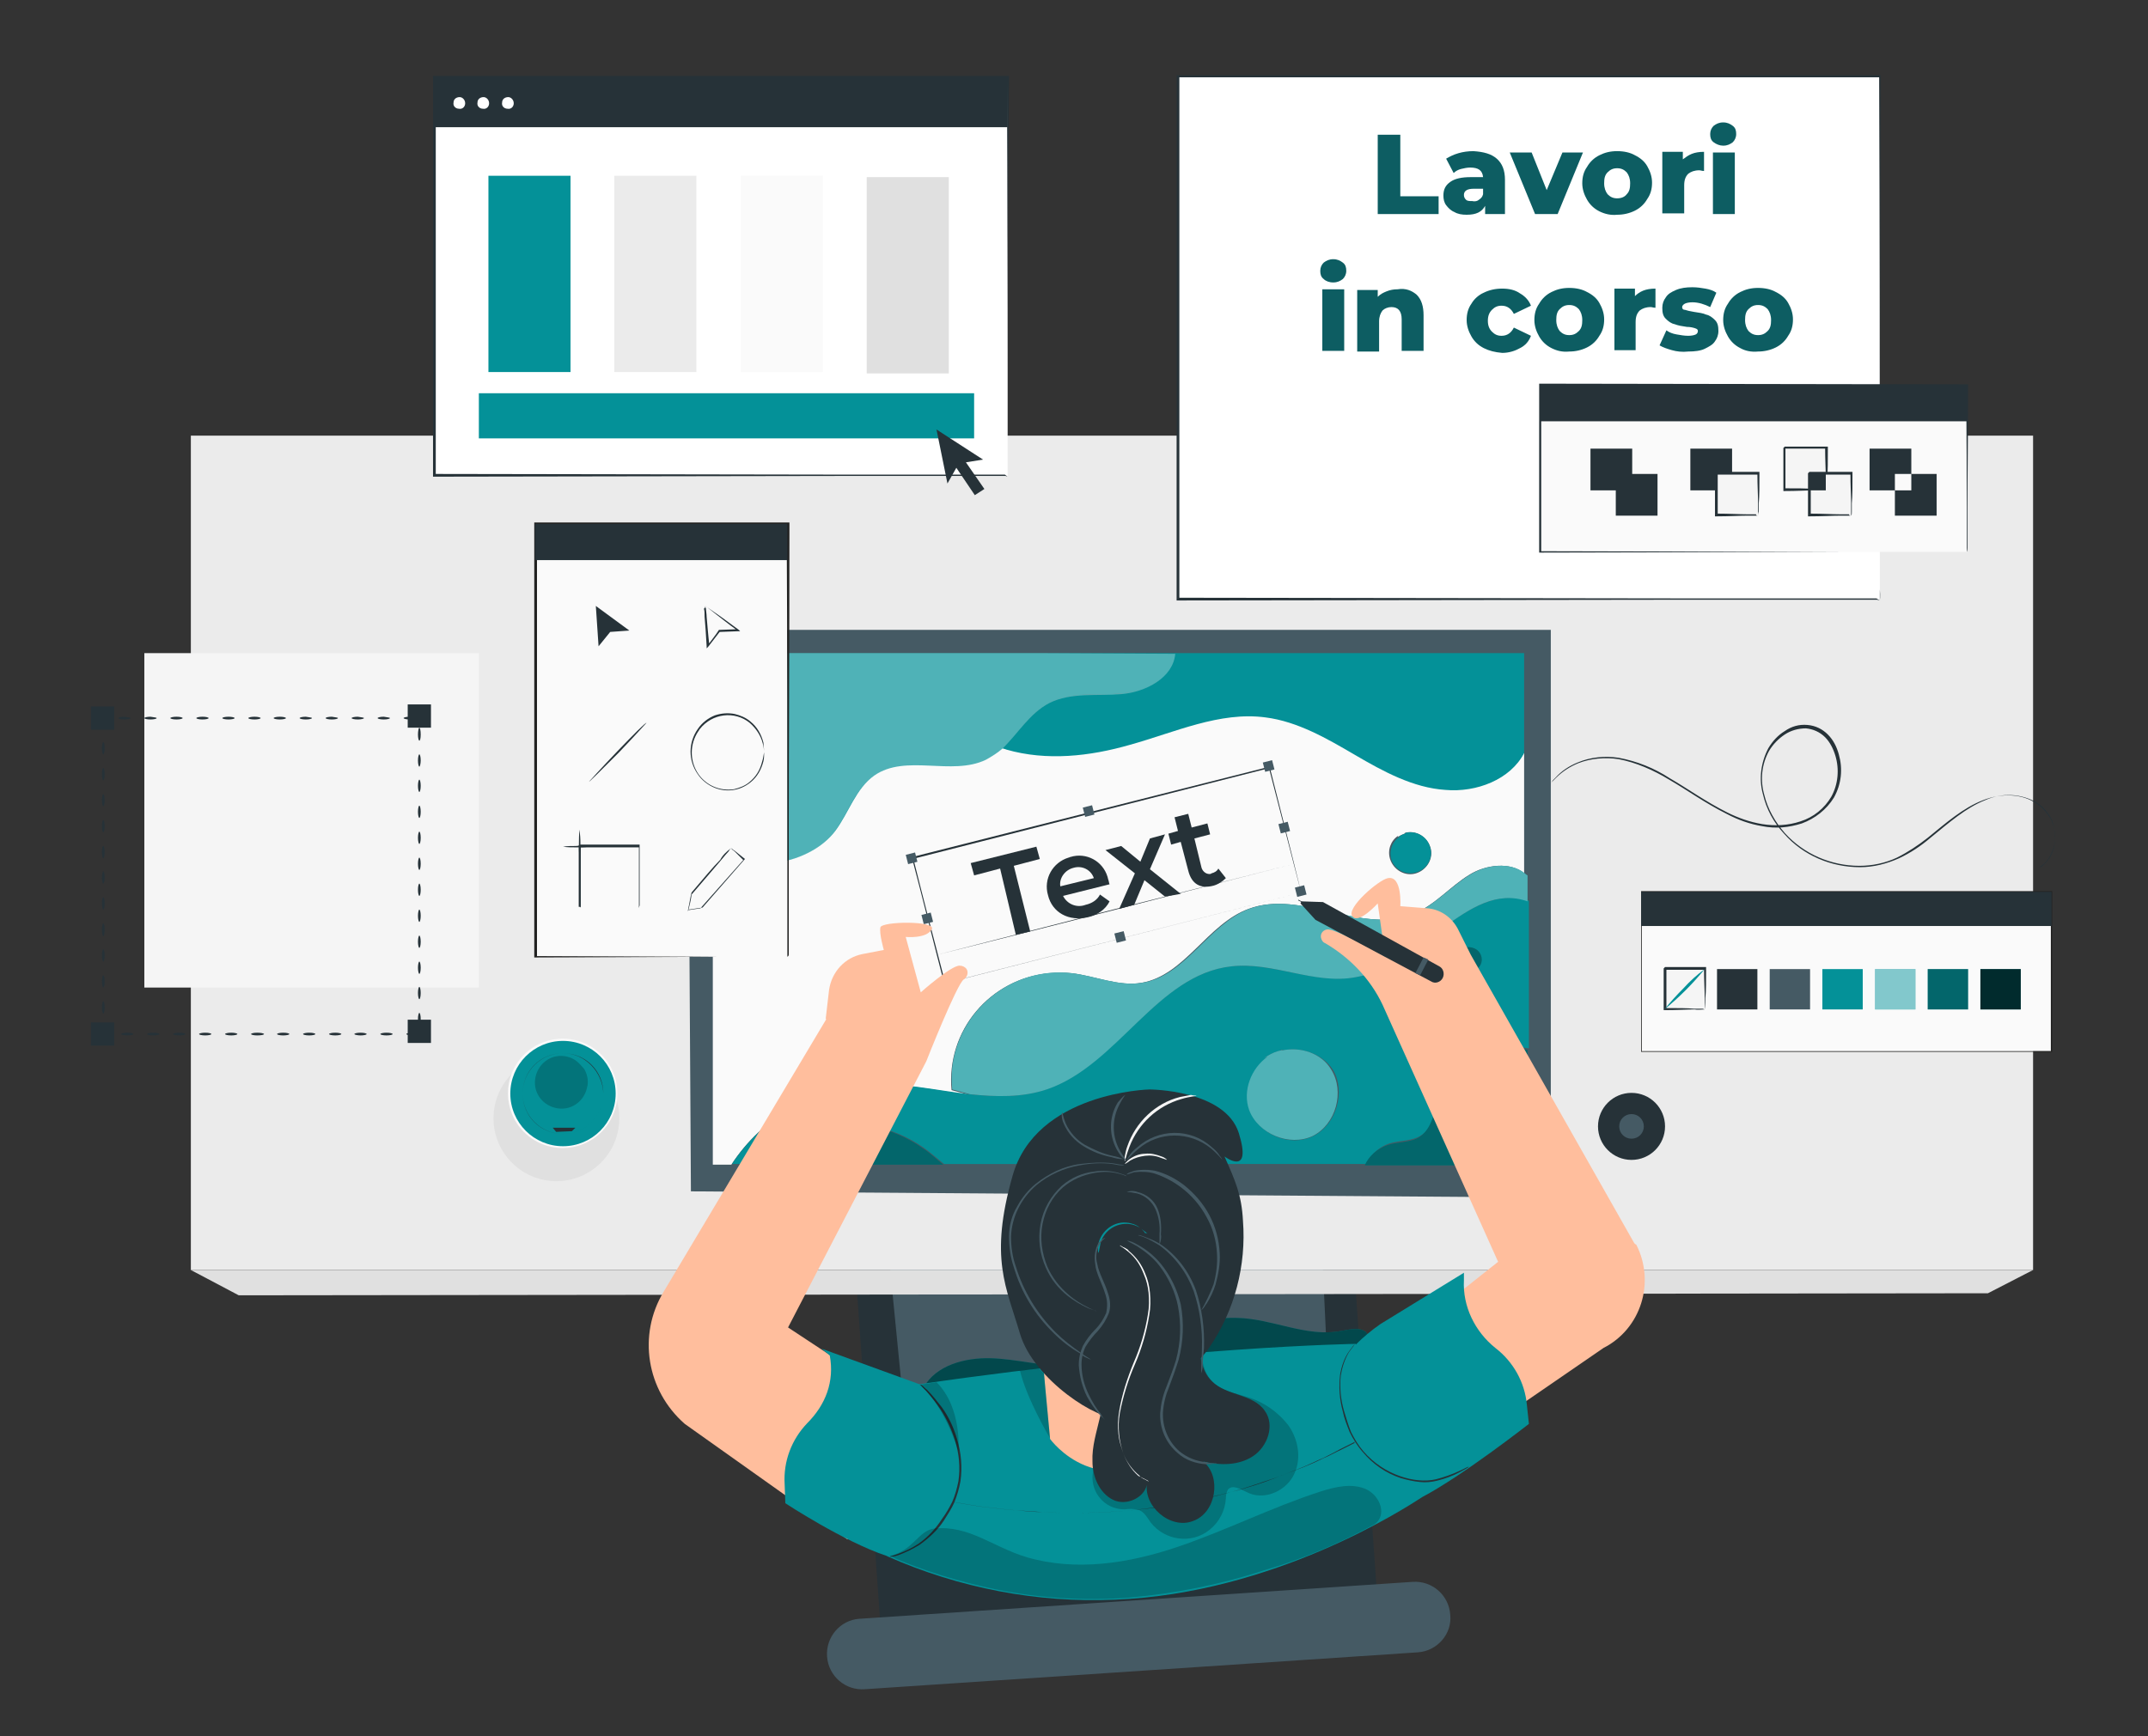 <?xml version="1.0" encoding="utf-8"?>
<!-- Generator: Adobe Illustrator 24.3.0, SVG Export Plug-In . SVG Version: 6.00 Build 0)  -->
<svg version="1.1" id="Layer_1" xmlns="http://www.w3.org/2000/svg" xmlns:xlink="http://www.w3.org/1999/xlink" x="0px" y="0px"
	 viewBox="0 0 314 253.9" style="enable-background:new 0 0 314 253.9;" xml:space="preserve">
<rect x="0" y="0" width="314" height="253.9" fill="#333333" stroke="none"/>
<style type="text/css">
	.st0{fill:#263238;}
	.st1{fill:#455A64;}
	.st2{fill:#EBEBEB;}
	.st3{fill:#E0E0E0;}
	.st4{fill:#FAFAFA;}
	.st5{fill:#049198;}
	.st6{opacity:0.3;}
	.st7{fill:#FFFFFF;}
	.st8{opacity:0.5;}
	.st9{fill:#FFBE9D;}
	.st10{opacity:0.2;}
	.st11{fill:#F5F5F5;}
	.st12{fill:#222221;}
	.st13{fill:none;}
	.st14{opacity:0.7;}
	.st15{fill:#0D5D62;}
</style>
<g id="freepik--Desk--inject-18">
	
		<rect x="126.4" y="164.3" transform="matrix(0.998 -6.982913e-02 6.982913e-02 0.998 -13.863 11.865)" class="st0" width="72.7" height="79.8"/>
	<polygon class="st1" points="194.1,200.8 193,177.4 129.9,183.3 132.3,207.7 	"/>
	<path class="st1" d="M207.3,241.6l-80.9,5.4c-2.8,0.2-5.3-1.9-5.5-4.8c0,0,0,0,0,0l0,0c-0.2-2.8,1.9-5.3,4.7-5.5c0,0,0,0,0,0
		l80.9-5.4c2.8-0.2,5.3,1.9,5.5,4.8c0,0,0,0,0,0l0,0C212.3,238.9,210.1,241.4,207.3,241.6z"/>
	<rect x="27.9" y="63.7" class="st2" width="269.3" height="122"/>
	<polygon class="st3" points="27.9,185.7 34.9,189.4 290.6,189.1 297.2,185.7 	"/>
</g>
<g id="freepik--Character--inject-18">
	<polygon class="st1" points="101,174.2 100.5,92.1 226.7,92.1 226.7,175.1 	"/>
	<path class="st4" d="M127,158.6c4.9-0.3,9.9,0.9,14.7,1.5l-2.6-0.7c-0.8-8.7,5.6-16.3,14.3-17.1c1.1-0.1,2.1-0.1,3.2,0
		c3.5,0.4,6.9,2,10.3,1.4c6.3-1.1,9.6-8.6,15.6-10.8c7.7-2.9,16.6,3.9,24.2,0.7c3.1-1.3,5.3-4,8.1-5.7c2.4-1.5,6-1.9,8-0.2V110
		c-2,3.9-7,5.8-11.5,5.4c-4.8-0.4-9.1-2.8-13.2-5.2c-4.1-2.4-8.4-4.8-13.1-5.5c-6.7-0.9-13.3,2.1-19.8,4c-5.9,1.7-12.3,2.4-18.1,0.7
		l-0.6-0.2c-0.7,0.7-1.6,1.3-2.5,1.7c-5,2.4-11.7-0.8-16.3,2.3c-2.7,1.9-3.7,5.5-5.7,8.1c-3.7,4.9-12.7,6.3-17.8,2.9V165v5.3h2.7
		C111.4,163.4,118.9,159.1,127,158.6z M204.3,122.4c0.3-0.2,0.7-0.4,1-0.5l0.1-0.1h-0.1c1.6-0.5,3.3,0.5,3.8,2.1
		c0.5,1.6-0.5,3.3-2.1,3.8c-1.6,0.5-3.3-0.5-3.8-2.1c-0.4-1.3,0.1-2.7,1.2-3.4L204.3,122.4z"/>
	<path class="st5" d="M222.9,127.7c-2.1-1.7-5.6-1.3-8,0.2c-2.8,1.7-5.1,4.4-8.1,5.7c-7.6,3.2-16.5-3.6-24.2-0.7
		c-6,2.3-9.3,9.8-15.6,10.8c-3.4,0.6-6.9-1-10.3-1.4c-8.6-1-16.5,5.2-17.5,13.8c-0.1,1.1-0.1,2.1,0,3.2l2.6,0.7
		c3.8,0.4,7.6,0.5,11.2-0.7c10.4-3.5,16.1-16.8,27-18c6.1-0.7,12.1,2.7,18.1,1.6c4.9-0.8,8.8-4.4,12.8-7.2c4-2.9,7.9-5.5,12.4-3.9
		V128C223.1,127.9,223,127.8,222.9,127.7z"/>
	<path class="st5" d="M210.8,135.7c-4,2.9-7.9,6.4-12.8,7.2c-6,1-12.1-2.3-18.1-1.6c-10.9,1.3-16.6,14.5-27,18
		c-3.6,1.2-7.3,1.1-11.2,0.7c-4.9-0.6-9.9-1.7-14.7-1.5c-8.1,0.5-15.5,4.9-20,11.7h2.7c2.6-2.7,6-4.5,9.6-5.4
		c5.4-1.3,11.1-0.2,15.7,3c1,0.7,2,1.6,3,2.4h19.9c0.9-0.5,1.8-1,2.7-1.4c3.6-1.8,7.7-3.1,11.7-2.3c2.4,0.5,4.6,1.8,6.1,3.7h21.3
		c0.7-1.4,1.9-2.5,3.4-3c1.6-0.5,3.5-0.3,4.8-1.3c1.6-1.1,1.9-3.3,2.6-5.2c1.8-5.1,7.6-8.4,13-7.4v-21.6
		C218.7,130.2,214.8,132.9,210.8,135.7z M192,166.1c-3.4,1.7-8-0.2-9.3-3.8c-1-2.8,0.3-6.1,2.7-7.8l-0.5,0.2c0.6-0.5,1.3-0.8,2-1
		c0.2-0.1,0.4-0.2,0.7-0.2l-0.1,0.1c2.7-0.6,5.9,0.5,7.4,2.9C196.7,159.6,195.4,164.4,192,166.1z M215.6,141.9
		c-0.9,0.5-2,0.2-2.4-0.7c-0.5-0.9-0.2-2,0.7-2.4l-0.2,0.1c0.2-0.1,0.4-0.2,0.6-0.3l0.1,0h0c1-0.2,1.9,0.4,2.1,1.4
		C216.7,140.7,216.3,141.5,215.6,141.9L215.6,141.9z"/>
	<path class="st5" d="M210.3,160.9c-0.7,1.8-1,4-2.6,5.2c-1.3,1-3.2,0.8-4.8,1.3c-1.5,0.5-2.8,1.6-3.4,3h23.8v-16.9
		C217.9,152.5,212.1,155.8,210.3,160.9z"/>
	<path class="st5" d="M119.3,164.9c-3.6,0.9-7,2.7-9.6,5.4l28.2,0c-1-0.8-1.9-1.7-3-2.4C130.4,164.7,124.7,163.6,119.3,164.9z"/>
	<path class="st5" d="M172.1,166.6c-4-0.8-8.1,0.4-11.7,2.3c-0.9,0.5-1.8,0.9-2.7,1.4h20.4C176.7,168.4,174.5,167.1,172.1,166.6z"/>
	<path class="st5" d="M163.9,101.4c-3.6,0.3-7.3-0.3-10.5,1.3c-2.8,1.5-4.6,4.5-6.9,6.7c0.2,0.1,0.4,0.1,0.6,0.2
		c5.9,1.7,12.2,1,18.1-0.7c6.5-1.8,13.1-4.9,19.8-4c4.7,0.6,9,3.1,13.1,5.5s8.5,4.8,13.2,5.1c4.5,0.4,9.5-1.5,11.5-5.4V95.5l0,0h-51
		C171.5,99,167.4,101.1,163.9,101.4z"/>
	<path class="st5" d="M203.4,125.7c0.5,1.5,2.2,2.4,3.8,1.8c1.5-0.5,2.4-2.2,1.8-3.8c-0.5-1.5-2.1-2.3-3.6-1.9h0.1l-0.1,0.1
		c-0.4,0.1-0.7,0.3-1,0.5l0.3-0.1C203.5,123,203,124.4,203.4,125.7z"/>
	<path class="st5" d="M187.4,153.6l0.1-0.1c-0.2,0.1-0.4,0.1-0.7,0.2c-0.7,0.2-1.4,0.6-2,1l0.5-0.2c-2.4,1.7-3.7,5-2.7,7.8
		c1.3,3.5,5.9,5.4,9.3,3.8c3.4-1.7,4.7-6.5,2.7-9.7C193.2,154,190.1,153,187.4,153.6z"/>
	<g class="st6">
		<path class="st7" d="M187.4,153.6l0.1-0.1c-0.2,0.1-0.4,0.1-0.7,0.2c-0.7,0.2-1.4,0.6-2,1l0.5-0.2c-2.4,1.7-3.7,5-2.7,7.8
			c1.3,3.5,5.9,5.4,9.3,3.8c3.4-1.7,4.7-6.5,2.7-9.7C193.2,154,190.1,153,187.4,153.6z"/>
	</g>
	<path class="st5" d="M216.3,139.3c-0.4-0.6-1.2-0.9-2-0.8h0l-0.1,0c-0.2,0.1-0.4,0.2-0.6,0.3l0.2-0.1c-0.8,0.5-1.1,1.6-0.5,2.5
		c0.5,0.8,1.6,1.1,2.5,0.5C216.6,141.3,216.9,140.2,216.3,139.3C216.3,139.4,216.3,139.4,216.3,139.3L216.3,139.3z"/>
	<path class="st5" d="M122.1,121.5c2-2.7,3-6.2,5.7-8.1c4.6-3.2,11.3,0.1,16.3-2.3c0.9-0.5,1.7-1,2.5-1.7c2.3-2.2,4-5.2,6.9-6.7
		c3.2-1.6,7-1,10.5-1.3c3.6-0.3,7.6-2.4,7.9-5.9h-67.7l0.1,28.9l0.1,0.1C109.5,127.9,118.4,126.4,122.1,121.5z"/>
	<g class="st6">
		<path class="st7" d="M222.9,127.7c-2.1-1.7-5.6-1.3-8,0.2c-2.8,1.7-5.1,4.4-8.1,5.7c-7.6,3.2-16.5-3.6-24.2-0.7
			c-6,2.3-9.3,9.8-15.6,10.8c-3.4,0.6-6.9-1-10.3-1.4c-8.6-1-16.5,5.2-17.5,13.8c-0.1,1.1-0.1,2.1,0,3.2l2.6,0.7
			c3.8,0.4,7.6,0.5,11.2-0.7c10.4-3.5,16.1-16.8,27-18c6.1-0.7,12.1,2.7,18.1,1.6c4.9-0.8,8.8-4.4,12.8-7.2c4-2.9,7.9-5.5,12.4-3.9
			V128C223.1,127.9,223,127.8,222.9,127.7z"/>
	</g>
	<g class="st6">
		<path class="st7" d="M152.8,95.5h-48.8l0.1,28.9l0.1,0.1c5.1,3.4,14.1,2,17.8-2.9c2-2.7,3-6.2,5.7-8.1c4.6-3.2,11.3,0.1,16.3-2.3
			c0.9-0.5,1.7-1,2.5-1.7c2.3-2.2,4-5.2,6.9-6.7c3.2-1.6,7-1,10.5-1.3c3.6-0.3,7.6-2.4,7.9-5.9"/>
	</g>
	<path class="st0" d="M190.2,130.5c-0.2-0.8-1.8-7-4.7-18.2h0.1l-52.2,13.3l0,0l0.1-0.1c1.6,6.4,3.2,12.5,4.7,18.3l-0.1,0
		L190.2,130.5L138,143.8H138v-0.1c-1.5-5.7-3-11.9-4.7-18.3v-0.1h0.1l0,0l52.2-13.2h0v0C188.5,123.5,190,129.6,190.2,130.5z"/>
	
		<rect x="189.5" y="129.6" transform="matrix(0.969 -0.246 0.246 0.969 -26.216 50.82)" class="st1" width="1.4" height="1.4"/>
	<rect x="137.3" y="143" transform="matrix(0.969 -0.246 0.246 0.969 -31.133 38.388)" class="st1" width="1.4" height="1.4"/>
	
		<rect x="184.8" y="111.3" transform="matrix(0.969 -0.246 0.246 0.969 -21.849 49.11)" class="st1" width="1.4" height="1.4"/>
	
		<rect x="158.5" y="117.9" transform="matrix(0.969 -0.246 0.246 0.969 -24.305 42.834)" class="st1" width="1.4" height="1.4"/>
	
		<rect x="163.1" y="136.3" transform="matrix(0.969 -0.246 0.246 0.969 -28.673 44.545)" class="st1" width="1.4" height="1.4"/>
	
		<rect x="134.9" y="133.6" transform="matrix(0.969 -0.246 0.246 0.969 -28.885 37.508)" class="st1" width="1.4" height="1.4"/>
	
		<rect x="187.1" y="120.3" transform="matrix(0.969 -0.246 0.246 0.969 -24.009 49.958)" class="st1" width="1.4" height="1.4"/>
	
		<rect x="132.6" y="124.8" transform="matrix(0.969 -0.246 0.246 0.969 -26.783 36.684)" class="st1" width="1.4" height="1.4"/>
	<path class="st0" d="M146.2,127l-3.8,1l-0.5-1.8l9.6-2.4l0.5,1.8l-3.8,1l2.4,9.6l-2.1,0.5L146.2,127z"/>
	<path class="st0" d="M162.2,129.3l-6.8,1.7c0.6,1.2,2,1.8,3.3,1.3c0.9-0.2,1.7-0.7,2.1-1.5l1.4,1c-0.6,1.2-1.8,2-3.1,2.3
		c-2.9,0.7-5.3-0.7-5.9-3.2c-0.7-2.4,0.7-4.8,3-5.5c0.1,0,0.2-0.1,0.3-0.1c2.3-0.7,4.7,0.6,5.4,2.9c0,0.1,0.1,0.3,0.1,0.4
		C162.1,128.8,162.1,129.1,162.2,129.3z M155,129.6l4.9-1.2c-0.4-1.2-1.7-1.9-3-1.5C155.7,127.2,154.8,128.4,155,129.6z"/>
	<path class="st0" d="M170.3,131.1l-3-2.4l-1.5,3.6l-2.2,0.6l2.3-5.2l-4.3-3.4l2.3-0.6l2.8,2.3l1.4-3.4l2.2-0.6l-2.2,5.1l4.5,3.6
		L170.3,131.1z"/>
	<path class="st0" d="M179.2,128.4c-0.5,0.5-1.1,0.9-1.8,1.1c-1.9,0.5-3.2-0.2-3.7-2.2l-1.1-4.2l-1.4,0.4l-0.4-1.6l1.4-0.4l-0.5-2
		l2-0.5l0.5,2l2.3-0.6l0.4,1.6l-2.3,0.6l1,4.1c0.1,0.6,0.6,1.1,1.2,1.1c0.1,0,0.2,0,0.3-0.1c0.4-0.1,0.8-0.3,1-0.7L179.2,128.4z"/>
	<path class="st0" d="M189.2,126.3c0,0-11.7,3-26.1,6.7s-26.1,6.6-26.1,6.6c0,0,11.7-3,26.1-6.7
		C177.5,129.3,189.2,126.3,189.2,126.3z"/>
	<path class="st0" d="M298.1,126.8c0.4-0.2,0.7-0.5,1-0.8c0.8-1,1.3-2.2,1.3-3.5c0-0.9-0.1-1.8-0.5-2.7c-0.5-1-1.2-1.8-2.1-2.4
		c-2.3-1.4-5.2-1.5-7.6-0.4c-2.8,1.1-5.3,3.3-8,5.5c-1.4,1.2-2.9,2.2-4.6,3c-1.8,0.8-3.7,1.3-5.7,1.3c-4.2,0-8.3-1.7-11.1-4.9
		c-1.5-1.6-2.6-3.6-3.1-5.8c-0.6-2.2-0.3-4.6,0.8-6.7c0.6-1,1.4-1.9,2.4-2.5c1-0.7,2.1-1,3.3-0.9c1.2,0.1,2.2,0.6,3,1.4
		c0.8,0.8,1.3,1.8,1.6,2.9c0.6,2.1,0.4,4.3-0.7,6.3c-1.1,1.8-2.8,3.1-4.7,3.8c-1.9,0.6-3.8,0.8-5.8,0.4c-1.8-0.3-3.5-0.9-5.2-1.8
		c-3.2-1.6-5.8-3.5-8.4-5c-2.3-1.4-4.8-2.5-7.4-3c-2-0.3-4.1-0.1-5.9,0.6c-1.2,0.5-2.3,1.2-3.2,2.1l-0.4,0.4
		c-0.1,0.1-0.2,0.2-0.3,0.3l-0.2,0.3c0.1-0.1,0.1-0.2,0.2-0.3l0.2-0.3l0.4-0.4c0.9-1,2-1.7,3.2-2.2c1.9-0.8,4-1,6-0.7
		c2.7,0.5,5.2,1.5,7.5,3c2.6,1.5,5.2,3.4,8.4,5c1.6,0.8,3.3,1.4,5.1,1.7c1.9,0.3,3.8,0.2,5.6-0.4c1.9-0.6,3.5-1.9,4.5-3.6
		c1-1.8,1.2-4,0.6-6c-0.3-1-0.8-2-1.5-2.7c-0.8-0.8-1.8-1.2-2.8-1.3c-1.1,0-2.2,0.3-3.1,0.9c-0.9,0.6-1.7,1.4-2.3,2.4
		c-1.1,2-1.3,4.3-0.7,6.4c0.5,2.1,1.6,4,3,5.6c2.8,3.1,6.8,4.8,10.9,4.8c1.9,0,3.8-0.4,5.5-1.2c1.6-0.8,3.1-1.8,4.5-2.9
		c2.7-2.2,5.2-4.4,8.1-5.5c2.8-1.1,5.8-0.9,7.8,0.5c0.9,0.6,1.7,1.5,2.2,2.5c0.4,0.9,0.6,1.8,0.5,2.7c0,1.3-0.5,2.6-1.4,3.5
		c-0.1,0.1-0.3,0.3-0.4,0.4c-0.1,0.1-0.2,0.2-0.4,0.2L298.1,126.8z"/>
	<g class="st6">
		<path d="M210.3,160.9c-0.7,1.8-1,4-2.6,5.2c-1.3,1-3.2,0.8-4.8,1.3c-1.5,0.5-2.8,1.6-3.4,3h23.8v-16.9
			C217.9,152.5,212.1,155.8,210.3,160.9z"/>
	</g>
	<g class="st6">
		<path d="M216.3,139.3c-0.4-0.6-1.2-0.9-2-0.8h0l-0.1,0c-0.2,0.1-0.4,0.2-0.6,0.3l0.2-0.1c-0.8,0.5-1.1,1.6-0.5,2.5
			c0.5,0.8,1.6,1.1,2.5,0.5C216.6,141.3,216.9,140.2,216.3,139.3C216.3,139.4,216.3,139.4,216.3,139.3L216.3,139.3z"/>
	</g>
	<g class="st6">
		<path d="M119.3,164.9c-3.6,0.9-7,2.7-9.6,5.4l28.2,0c-1-0.8-1.9-1.7-3-2.4C130.4,164.7,124.7,163.6,119.3,164.9z"/>
	</g>
	<g class="st6">
		<path d="M172.1,166.6c-4-0.8-8.1,0.4-11.7,2.3c-0.9,0.5-1.8,0.9-2.7,1.4h20.4C176.7,168.4,174.5,167.1,172.1,166.6z"/>
	</g>
	<path class="st5" d="M135,202.9c1.8-3.3,6.1-4.4,9.8-4.3c3.8,0.1,7.5,1.2,11.3,1.1c8.6-0.4,16-7.3,24.7-7
		c5.2,0.1,10.2,2.9,15.3,1.9c1.2-0.2,2.7-0.6,3.6,0.2c0.7,0.8,0.7,2,0.1,2.8c-0.6,0.8-1.5,1.4-2.4,1.8c-13.1,6.7-28.3,7.3-42.9,9.1
		c-3.7,0.5-7.5,1-11.2,0.4s-7.4-2.8-8.9-6.2"/>
	<g class="st8">
		<path d="M135,202.9c1.8-3.3,6.1-4.4,9.8-4.3c3.8,0.1,7.5,1.2,11.3,1.1c8.6-0.4,16-7.3,24.7-7c5.2,0.1,10.2,2.9,15.3,1.9
			c1.2-0.2,2.7-0.6,3.6,0.2c0.7,0.8,0.7,2,0.1,2.8c-0.6,0.8-1.5,1.4-2.4,1.8c-13.1,6.7-28.3,7.3-42.9,9.1c-3.7,0.5-7.5,1-11.2,0.4
			s-7.4-2.8-8.9-6.2"/>
	</g>
	<path class="st9" d="M238.8,181.6l-23.8-42l-1.9-3.8c-0.9-1.7-2.6-2.9-4.6-3l-3.8-0.3c0,0,0.3-4.5-1.8-4.1
		c-1.3,0.2-6.2,4.4-5.2,5.6c0.9,1.2,3.7-1.9,3.7-1.9l1.1,7.8c0,0-7.3-4.2-8.5-4c-0.6,0.1-1,0.6-0.9,1.2c0.1,0.4,0.3,0.7,0.6,0.8
		c3.6,2.1,6.6,5.2,8.4,9l0,0l16.9,37.6l-5.8,4.6l6.8,17.9l14.4-9.9c5.5-2.8,7.6-9.6,4.8-15.1C239,181.9,238.9,181.8,238.8,181.6z"/>
	
		<rect x="190.1" y="131.4" transform="matrix(0.462 -0.887 0.887 0.462 -14.624 239.553)" class="st0" width="0.1" height="0.8"/>
	<path class="st0" d="M190.4,131.8l3,0.1l17,9.4c0.6,0.3,0.8,1.1,0.5,1.7l0,0c-0.3,0.6-1.1,0.9-1.7,0.5l-16.9-9l-2.1-2.3
		c-0.1-0.1-0.1-0.2,0-0.3C190.3,131.8,190.4,131.8,190.4,131.8z"/>
	<polygon class="st1" points="208.8,140.3 207.6,142.6 206.9,142.3 208.1,140 	"/>
	<path class="st9" d="M140.3,141.2c-1.2-0.1-5.7,3.9-5.7,3.9l-2.2-8.1c0,0,3,0.3,3.8-1.1c0.8-1.3-7.3-1.2-7.5-0.3
		c-0.2,0.9,0.5,3.3,0.5,3.3l-3.1,0.6c-2.6,0.5-4.5,2.6-4.9,5.2l-0.5,4.3l0.1,0L97,188.9c-3.8,6.3-2.5,14.4,3.1,19.3l23.8,16.9
		l8.9-19.4l-17.6-11.6l20.2-38.9c0,0,4.5-11.4,5.5-12c0.5-0.3,0.7-1,0.4-1.5C141.1,141.4,140.7,141.2,140.3,141.2z"/>
	<path class="st5" d="M223.5,208.2l-0.3-2.8c-0.3-3.3-2-6.3-4.6-8.3l0,0c-3-2.4-4.8-6.1-4.6-9.9l0-1.1l-12.2,7.5
		c-1.3,0.9-2.5,1.9-3.6,3v-0.1c0,0-26,0.4-63.8,5.9l-14.3-5.2l1.2,1c0.7,3.8-0.6,7.2-3.3,9.9l0,0c-2.3,2.4-3.5,5.6-3.3,8.9l0.1,2.8
		c0,0,8.5,5.6,14.8,7.7l0.2,0.1c10.4,4.6,21.8,6.8,33.2,6.3c23.2-0.9,42.3-13.3,44.9-15C213.8,215.8,223.5,208.2,223.5,208.2z"/>
	<path class="st0" d="M134.5,202.4c0.1,0.1,0.2,0.1,0.3,0.2c0.2,0.1,0.4,0.4,0.7,0.6c0.8,0.8,1.5,1.7,2.2,2.6c1,1.4,1.7,2.9,2.2,4.6
		c0.6,2,0.8,4.1,0.5,6.2c-0.2,1.1-0.5,2.1-0.9,3.1c-0.4,0.9-1,1.8-1.5,2.6c-0.9,1.4-2.2,2.6-3.6,3.6c-1,0.6-2,1.1-3.1,1.5
		c-0.3,0.1-0.6,0.2-0.9,0.2c-0.1,0-0.2,0.1-0.3,0c0,0,0.4-0.1,1.2-0.4c1.1-0.4,2.1-0.9,3-1.5c1.4-1,2.5-2.2,3.4-3.6
		c0.6-0.8,1.1-1.7,1.5-2.5c0.4-0.9,0.7-2,0.9-3c0.3-2,0.1-4.1-0.5-6c-0.5-1.6-1.2-3.1-2.1-4.5c-0.6-0.9-1.3-1.8-2.1-2.7
		C135,203,134.7,202.7,134.5,202.4z"/>
	<g class="st10">
		<path d="M200.9,222.9c1.9-1.3,0.9-4.1-1.1-5.1c-2.1-1-4.6-0.4-6.8,0.3c-7.1,2.3-13.8,5.7-20.9,8.1c-7.1,2.4-14.8,3.6-22,1.5
			c-5-1.5-8.4-4.7-13.5-4.2c-2.4,0.3-3.1,3.3-6.6,4c5,2.2,10.3,3.8,15.6,4.9c6.4,1.3,13,1.7,19.5,1.2c6.7-0.6,13.3-1.9,19.7-4
			C190.4,228,195.7,225.7,200.9,222.9z"/>
	</g>
	<g class="st10">
		<path d="M140.1,212.2c0,0,0.6-6.3-3.2-10.1l-2.5,0.4C134.4,202.4,137.7,204.8,140.1,212.2z"/>
	</g>
	<path class="st9" d="M152.2,195.4c-0.1,0.3,1.3,15,1.3,15s7.4,10.3,19.1,0.3l1.4-15.9L152.2,195.4z"/>
	<g class="st10">
		<path d="M153.5,210.3c0,0-3.4-5.7-4.4-9.9l2.8-0.3l0.7,0.8L153.5,210.3z"/>
	</g>
	<path class="st0" d="M214.7,214.5c-0.1,0.1-0.2,0.1-0.3,0.2c-0.2,0.1-0.5,0.3-0.9,0.5c-1.1,0.6-2.2,1-3.4,1.3
		c-0.8,0.2-1.7,0.3-2.5,0.2c-1-0.1-1.9-0.3-2.9-0.6c-2.1-0.7-4-2-5.5-3.8c-0.8-0.9-1.4-1.9-1.9-2.9c-0.4-1-0.8-2-1-3
		c-0.5-1.8-0.6-3.6-0.4-5.4c0.2-1.2,0.6-2.4,1.3-3.4c0.2-0.3,0.4-0.5,0.6-0.8c0.2-0.2,0.2-0.3,0.2-0.2c-0.1,0.1-0.1,0.2-0.2,0.3
		c-0.2,0.3-0.4,0.5-0.6,0.8c-0.6,1-1,2.2-1.2,3.4c-0.2,1.8,0,3.6,0.5,5.3c0.3,1,0.6,2,1,3c0.5,1,1.1,2,1.8,2.8
		c3,3.5,7.6,4.8,10.6,4.1c1.2-0.3,2.3-0.7,3.4-1.2C214.2,214.7,214.6,214.4,214.7,214.5z"/>
	<path class="st0" d="M198,210.8l-0.1,0.1l-0.4,0.2l-1.6,0.8c-0.7,0.4-1.5,0.8-2.5,1.3c-1,0.4-2.1,1-3.4,1.5
		c-1.3,0.5-2.7,1.1-4.2,1.6s-3.2,1.1-4.9,1.6c-3.8,1.1-7.6,1.9-11.6,2.5c-3.9,0.5-7.8,0.8-11.8,0.8H155c-0.9,0-1.7-0.1-2.5-0.1
		c-1.6-0.1-3.1-0.2-4.5-0.3s-2.6-0.3-3.7-0.4c-1.1-0.1-2-0.3-2.8-0.4l-1.7-0.3l-0.4-0.1c-0.1,0-0.1,0-0.2,0h0.2l0.5,0.1l1.7,0.3
		c0.8,0.1,1.7,0.3,2.8,0.4c1.1,0.1,2.3,0.3,3.7,0.4c1.4,0.1,2.9,0.3,4.5,0.3c0.8,0,1.6,0.1,2.5,0.1h2.7c3.9,0,7.9-0.3,11.7-0.9
		c3.9-0.6,7.7-1.4,11.5-2.4c1.7-0.5,3.4-1,4.9-1.6s2.9-1.1,4.2-1.6c1.3-0.5,2.4-1,3.4-1.5c1-0.4,1.8-0.9,2.5-1.2l1.6-0.8l0.4-0.2
		L198,210.8z"/>
	<g class="st10">
		<path d="M160,214.4c-0.9,2.4,0.3,5.1,2.7,6c0.6,0.2,1.1,0.3,1.7,0.3c0.7-0.1,1.4-0.1,2.1,0.1c0.8,0.3,1.2,1.1,1.7,1.8
			c2.1,2.7,6,3.2,8.6,1.1c1.4-1.1,2.3-2.8,2.4-4.6c0-0.5,0.1-0.9,0.3-1.3c0.7-0.8,1.9,0,2.8,0.4c2.3,1.2,5.4,0,6.7-2.3
			c1.3-2.3,0.9-5.2-0.6-7.4c-1.6-2.1-3.8-3.6-6.3-4.3c-1.6-0.5-3.3-0.8-4.6-1.9c-1.8-1.6-2-4.3-2-6.7"/>
	</g>
	<path class="st0" d="M179,169.1c1.6,3.6,2.5,5.6,2.7,9.4c0.5,6.5-1.2,13.1-4.9,18.5c0,0,0,0,0,0c-2.8,4.2-11.1,9.5-13.5,10.2
		c-2.5,0.7-12.2-5.4-14.2-12.2c-2-6.8-4.5-11-1.1-23c3.4-12.3,20-12.7,20-12.7s11.1,0,13.1,6.4C183.1,172.2,179,169.1,179,169.1z"/>
	<path class="st0" d="M161.5,182.8c-4.4,0.4-7.5,4.3-7.1,8.7c0.1,1.3,0.6,2.6,1.4,3.7c1.4,2,3.6,3.3,4.7,5.5c1,2,0.8,4.4,0.3,6.5
		c-0.5,2.2-1.2,4.3-1.1,6.5c0,2.2,1,4.6,3,5.6s4.9-0.4,5-2.6c-0.7,3.5,3.4,7,6.7,5.7c3.4-1.2,4.2-6.5,1.5-8.7
		c2.5,0.6,5.2,0.6,7.3-0.8c2.1-1.4,3.2-4.5,1.7-6.6c-1.7-2.5-5.6-2.2-7.7-4.3c-1.8-1.7-1.9-4.5-2-6.9c-0.2-3.6-0.7-7.2-2.5-10.2
		c-1.8-3.1-5.2-5.4-8.7-5.2"/>
	<path class="st4" d="M167.9,216.6c-0.1,0-0.2-0.1-0.4-0.2c-0.1-0.1-0.3-0.1-0.4-0.2c-0.2-0.1-0.4-0.2-0.5-0.4
		c-1.1-0.9-1.9-2-2.4-3.3c-0.3-0.9-0.6-1.8-0.7-2.8c-0.1-1.1-0.1-2.2,0.1-3.3c0.4-2.5,1.2-4.9,2.1-7.1c1-2.3,1.7-4.6,2.1-7.1
		c0.2-1.1,0.2-2.1,0.1-3.2c-0.1-0.9-0.3-1.8-0.7-2.7c-0.5-1.3-1.2-2.4-2.3-3.3c-0.7-0.6-1.2-0.8-1.2-0.9c0.1,0,0.2,0.1,0.4,0.2
		c0.1,0.1,0.3,0.1,0.4,0.2c0.2,0.1,0.4,0.2,0.5,0.4c1.1,0.9,1.9,2,2.4,3.3c0.4,0.9,0.6,1.8,0.7,2.8c0.1,1.1,0.1,2.2-0.1,3.3
		c-0.4,2.5-1.1,4.9-2.1,7.2c-1,2.3-1.7,4.6-2.2,7.1c-0.2,1.1-0.2,2.1-0.1,3.2c0.1,0.9,0.3,1.8,0.6,2.7c0.5,1.3,1.2,2.4,2.2,3.3
		C167.4,216.3,167.9,216.5,167.9,216.6z"/>
	<path class="st1" d="M177.9,213.9c-0.1,0.1-0.3,0.1-0.4,0.1c-0.4,0.1-0.8,0.1-1.2,0.1c-1.5-0.1-3-0.6-4.1-1.6
		c-1.8-1.5-2.7-3.7-2.6-5.9c0.1-1.3,0.4-2.6,0.9-3.8c0.5-1.3,1-2.6,1.4-3.9c0.7-2.6,0.8-5.3,0.3-7.9c-0.4-2.1-1.4-4.2-2.7-5.9
		c-0.9-1.2-2.1-2.1-3.3-2.9c-0.9-0.5-1.4-0.7-1.4-0.8c0.1,0,0.3,0.1,0.4,0.1c0.4,0.1,0.7,0.3,1.1,0.5c1.3,0.7,2.5,1.7,3.4,2.8
		c1.4,1.7,2.4,3.8,2.9,5.9c0.5,2.7,0.4,5.4-0.3,8.1c-0.4,1.3-0.9,2.7-1.4,4c-0.5,1.2-0.8,2.4-0.9,3.7c-0.1,2.2,0.8,4.3,2.4,5.7
		c1.1,0.9,2.5,1.5,4,1.6C176.8,214,177.4,214,177.9,213.9z"/>
	<path class="st5" d="M167.8,180.4c-0.4-0.3-0.8-0.6-1.2-0.9c-1.8-1.1-4.2-0.5-5.3,1.3c-0.2,0.3-0.3,0.6-0.4,0.9
		c-0.1,0.5-0.2,1-0.3,1.5c0,0-0.1-0.1-0.1-0.4c0-0.4,0-0.8,0.1-1.1c0.6-2.1,2.7-3.4,4.8-2.8c0.4,0.1,0.9,0.3,1.2,0.6
		c0.3,0.2,0.6,0.5,0.8,0.8C167.8,180.3,167.8,180.4,167.8,180.4z"/>
	<path class="st1" d="M161.5,207.6c0,0-0.1-0.1-0.2-0.2c-0.2-0.2-0.4-0.4-0.6-0.6c-0.7-0.8-1.3-1.7-1.8-2.6c-0.7-1.4-1.1-3-1.2-4.6
		c0-1,0.2-1.9,0.6-2.8c0.5-0.9,1.1-1.7,1.8-2.4c0.7-0.7,1.2-1.5,1.6-2.4c0.2-0.9,0.2-1.8-0.1-2.7c-0.5-1.7-1.4-3.1-1.5-4.5
		c-0.2-1.1,0-2.2,0.5-3.1c0.2-0.2,0.4-0.4,0.7-0.6c0.2-0.1,0.3-0.1,0.3-0.1c-0.3,0.2-0.6,0.5-0.8,0.8c-0.5,0.9-0.7,2-0.4,3
		c0.2,1.3,1.1,2.7,1.6,4.4c0.3,0.9,0.4,1.9,0.1,2.8c-0.4,1-0.9,1.8-1.6,2.6c-0.7,0.7-1.3,1.5-1.8,2.3c-0.4,0.8-0.6,1.7-0.6,2.6
		c0,1.6,0.4,3.1,1.1,4.5c0.5,1,1,1.9,1.7,2.7C161.2,207.3,161.5,207.6,161.5,207.6z"/>
	<path class="st1" d="M175.6,200.8c0-0.3,0-0.6,0-1c0-0.6,0.1-1.5,0.1-2.6c0.1-2.8-0.3-5.7-1.2-8.4c-1-2.7-2.7-5-5-6.7
		c-1-0.6-2-1.2-3.2-1.5c0,0,0.1,0,0.2,0c0.2,0,0.4,0.1,0.7,0.2c0.8,0.3,1.6,0.6,2.4,1.1c2.4,1.6,4.2,4,5.2,6.7
		c0.9,2.7,1.3,5.6,1.2,8.5c-0.1,1.1-0.2,2-0.2,2.6C175.8,200.2,175.7,200.5,175.6,200.8z"/>
	<path class="st1" d="M169.5,182c0-0.5,0-1,0-1.6c0.1-1.2-0.1-2.5-0.6-3.6c-0.5-1.1-1.5-2-2.7-2.3c-0.5-0.1-1-0.2-1.5-0.2
		c0.5-0.2,1.1-0.2,1.6,0c1.3,0.3,2.4,1.2,2.9,2.4c0.5,1.2,0.6,2.5,0.5,3.8C169.8,180.9,169.7,181.5,169.5,182z"/>
	<path class="st11" d="M170.6,169.6c-0.3-0.1-0.6-0.2-0.9-0.3c-0.7-0.3-1.5-0.4-2.3-0.3c-0.8,0.1-1.5,0.3-2.2,0.7
		c-0.3,0.2-0.5,0.4-0.8,0.5c0,0,0.2-0.3,0.7-0.7c0.7-0.5,1.5-0.8,2.3-0.8c0.8-0.1,1.6,0.1,2.4,0.4
		C170.4,169.3,170.6,169.6,170.6,169.6z"/>
	<path class="st1" d="M178.7,169.6c-0.5-0.6-1.1-1.2-1.7-1.7c-3.1-2.5-7.6-2.5-10.6,0.1c-0.6,0.5-1.2,1.1-1.7,1.7
		c0.1-0.2,0.2-0.4,0.3-0.6c0.3-0.5,0.7-0.9,1.2-1.3c3.1-2.8,7.8-2.9,10.9-0.1c0.5,0.4,0.9,0.8,1.2,1.3
		C178.5,169.2,178.6,169.4,178.7,169.6z"/>
	<path class="st11" d="M174.9,160.2c0,0.1-0.9,0.1-2.2,0.5c-3.5,1-6.3,3.6-7.6,7c-0.5,1.3-0.6,2.1-0.7,2.1c0-0.2,0-0.4,0-0.6
		c0.1-0.5,0.2-1.1,0.4-1.6c1.2-3.5,4.1-6.3,7.7-7.2c0.5-0.1,1.1-0.2,1.6-0.3C174.5,160.2,174.7,160.2,174.9,160.2z"/>
	<path class="st1" d="M164.5,160.1c0,0-0.4,0.5-0.8,1.3c-1.2,2.2-1.2,4.8,0.1,7c0.5,0.8,0.9,1.3,0.8,1.3c-0.4-0.3-0.8-0.7-1.1-1.2
		c-1.4-2.2-1.5-5-0.1-7.3C163.7,160.9,164,160.4,164.5,160.1z"/>
	<path class="st1" d="M155.3,162.6c0.1,0.6,0.3,1.2,0.5,1.7c0.6,1.3,1.6,2.4,2.8,3.1c1.3,0.7,2.6,1.3,4,1.6c0.6,0.1,1.2,0.3,1.7,0.5
		c-0.6,0-1.2-0.1-1.8-0.3c-1.5-0.3-2.8-0.8-4.1-1.6c-1.3-0.8-2.3-1.9-2.9-3.3c-0.2-0.4-0.3-0.9-0.3-1.3
		C155.2,162.9,155.2,162.8,155.3,162.6z"/>
	<path class="st1" d="M160.3,191.7c-0.1,0-0.2,0-0.3-0.1c-0.3-0.1-0.6-0.2-0.9-0.3c-1.1-0.5-2.1-1.1-3-1.8c-1.4-1.1-2.5-2.5-3.2-4.1
		c-0.9-2-1.2-4.2-0.8-6.4c0.4-2.2,1.5-4.1,3.1-5.6c1.4-1.2,3-1.9,4.8-2.1c1.2-0.2,2.4-0.1,3.5,0.2c0.3,0.1,0.6,0.2,0.9,0.3
		c0.1,0,0.2,0.1,0.3,0.2c0,0-0.4-0.2-1.2-0.4c-1.1-0.3-2.3-0.3-3.5-0.1c-1.7,0.3-3.3,1-4.6,2.1c-1.6,1.4-2.6,3.3-3,5.4
		c-0.4,2.1-0.1,4.2,0.7,6.2c0.7,1.6,1.8,3,3.1,4.1c0.9,0.8,1.9,1.4,2.9,1.9C159.9,191.6,160.3,191.7,160.3,191.7z"/>
	<path class="st1" d="M159.4,198.8c-0.1-0.1-0.3-0.1-0.4-0.2c-0.3-0.1-0.7-0.3-1.1-0.7c-1.4-0.8-2.7-1.8-3.8-2.9
		c-2.8-2.7-4.8-6-5.9-9.7c-0.5-1.5-0.7-3-0.7-4.5c0-1.5,0.4-3.1,1.2-4.4c0.7-1.3,1.6-2.4,2.7-3.3c1.9-1.5,4.1-2.6,6.5-2.9
		c1.6-0.2,3.2-0.3,4.8-0.1c0.6,0.1,1,0.2,1.3,0.2c0.2,0,0.3,0.1,0.4,0.1c-0.2,0-0.3,0-0.5,0c-0.3,0-0.7-0.1-1.3-0.2
		c-1.6-0.2-3.2-0.1-4.8,0.2c-2.3,0.4-4.5,1.4-6.3,2.9c-2.2,1.9-3.6,4.6-3.7,7.5c0,1.5,0.2,3,0.7,4.4c1.1,3.6,3.1,6.9,5.8,9.6
		c1.1,1.1,2.4,2.1,3.7,3C158.9,198.5,159.5,198.7,159.4,198.8z"/>
	<path class="st1" d="M175.6,191.6c0.7-1.2,1.3-2.5,1.8-3.8c0.4-1.5,0.6-3,0.5-4.5c-0.1-1.9-0.6-3.7-1.5-5.3c-1.6-3-4.3-5.3-7.6-6.4
		c-1-0.3-2-0.3-3-0.2c-0.7,0.2-1.1,0.4-1.1,0.3c0,0,0.1-0.1,0.3-0.2c0.3-0.1,0.5-0.2,0.8-0.3c1-0.2,2.1-0.2,3.1,0
		c1.5,0.4,2.9,1.1,4.2,2.1c1.5,1.2,2.8,2.7,3.7,4.4c0.9,1.7,1.4,3.6,1.5,5.5c0.1,1.6-0.2,3.1-0.6,4.6c-0.3,1-0.8,2-1.3,2.8
		c-0.2,0.2-0.3,0.5-0.5,0.7C175.6,191.6,175.6,191.6,175.6,191.6z"/>
</g>
<g id="freepik--Windows--inject-18">
	<rect x="172.2" y="11.3" class="st7" width="102.6" height="76.5"/>
	<path class="st0" d="M274.8,87.8c0,0,0-0.5,0-1.4c0-0.9,0-2.3,0-4.1c0-3.6,0-8.8,0-15.5c0-13.3,0-32.4-0.1-55.6l0.1,0.1H172.2l0,0
		l0.2-0.2c0,27.5,0,53.5,0,76.5l-0.2-0.2l74.1,0.1l21,0h5.6h1.4L274.8,87.8l-0.4-0.1H273h-5.6l-21,0l-74.2,0.1H172v-0.2
		c0-23,0-49,0-76.5V11h0.2h102.6h0.1v0.1c0,23.2-0.1,42.3-0.1,55.7c0,6.7,0,11.9,0,15.4c0,1.8,0,3.1,0,4
		C274.9,87.2,274.8,87.8,274.8,87.8z"/>
	<rect x="225.1" y="56.4" class="st4" width="62.4" height="24.3"/>
	<path class="st0" d="M287.5,80.7c0,0,0-0.2,0-0.4c0-0.3,0-0.7,0-1.3c0-1.1,0-2.7,0-4.8c0-4.2,0-10.2-0.1-17.7l0.1,0.1l-62.4,0.1
		l0,0l0.2-0.2c0,8.5,0,16.7,0,24.3l-0.2-0.2l44.7,0.1l13,0h3.5h0.9L287.5,80.7l-0.3,0h-0.9h-3.5l-13,0l-44.8,0.1H225v-0.2
		c0-7.6,0-15.8,0-24.3v-0.2h0.2l62.4,0.1h0.1v0.1c0,7.5-0.1,13.6-0.1,17.8c0,2.1,0,3.7,0,4.8c0,0.5,0,0.9,0,1.2
		C287.6,80.5,287.5,80.7,287.5,80.7z"/>
	<rect x="225.1" y="56.4" class="st0" width="62.4" height="5.2"/>
	<rect x="232.5" y="65.6" class="st0" width="6.1" height="6.1"/>
	<rect x="236.2" y="69.3" class="st0" width="6.1" height="6.1"/>
	<rect x="247.1" y="65.6" class="st0" width="6.1" height="6.1"/>
	<rect x="250.9" y="69.3" class="st11" width="6.1" height="6.1"/>
	<path class="st0" d="M257,75.4c0-0.2,0-0.3,0-0.5c0-0.3,0-0.8,0-1.3c0-1.1-0.1-2.6-0.1-4.4l0.1,0.2h-6.1l0.2-0.2l0,0v1.6
		c0,0.5,0,1.1,0,1.6c0,1,0,2,0,2.9l-0.1-0.2c1.8,0,3.3,0.1,4.4,0.1l1.3,0C256.7,75.4,256.9,75.4,257,75.4c-0.1,0-0.2,0-0.4,0l-1.2,0
		c-1.1,0-2.6,0.1-4.5,0.1h-0.2v-0.2c0-0.9,0-1.9,0-2.9c0-0.5,0-1,0-1.6v-1.6l0,0c-0.2,0.2,0.2-0.2,0.2-0.2h6.1h0.2v0.1
		c0,1.9,0,3.4-0.1,4.5c0,0.5,0,0.9,0,1.2C257,75.1,257,75.3,257,75.4z"/>
	<rect x="260.8" y="65.6" class="st11" width="6.1" height="6.1"/>
	<path class="st0" d="M266.9,71.7c0-0.2,0-0.3,0-0.5c0-0.3,0-0.8,0-1.3c0-1.1-0.1-2.6-0.1-4.4l0.1,0.1h-6.1c0,0,0.3-0.3,0.2-0.2l0,0
		v1.6c0,0.5,0,1.1,0,1.6c0,1,0,2,0,2.9l-0.2-0.1c1.8,0,3.3,0,4.4,0.1l1.3,0C266.6,71.7,266.8,71.7,266.9,71.7c-0.1,0-0.3,0-0.4,0
		l-1.2,0c-1.1,0-2.6,0.1-4.5,0.1h-0.1v-0.2c0-0.9,0-1.9,0-2.9c0-0.5,0-1,0-1.6v-1.6l0,0l0.2-0.2h6.1h0.2v0.2c0,1.9,0,3.4-0.1,4.5
		c0,0.5,0,0.9,0,1.2C267,71.4,267,71.6,266.9,71.7z"/>
	<rect x="264.5" y="69.3" class="st11" width="6.1" height="6.1"/>
	<path class="st0" d="M270.6,75.4c0-0.2,0-0.3,0-0.5c0-0.3,0-0.8,0-1.3c0-1.1-0.1-2.6-0.1-4.4l0.1,0.2h-6.1l0.2-0.2l0,0v1.6
		c0,0.5,0,1.1,0,1.6c0,1,0,2,0,2.9l-0.1-0.2c1.8,0,3.3,0.1,4.4,0.1l1.3,0C270.3,75.4,270.5,75.4,270.6,75.4c-0.1,0-0.2,0-0.4,0
		l-1.2,0c-1.1,0-2.6,0.1-4.5,0.1h-0.2v-0.2c0-0.9,0-1.9,0-2.9c0-0.5,0-1,0-1.6v-1.6l0,0c-0.2,0.2,0.2-0.2,0.2-0.2h6.1h0.2v0.1
		c0,1.9,0,3.4-0.1,4.5c0,0.5,0,0.9,0,1.2C270.7,75.1,270.7,75.3,270.6,75.4z"/>
	<rect x="264.5" y="69.3" class="st0" width="2.4" height="2.4"/>
	<rect x="273.3" y="65.6" class="st0" width="6.1" height="6.1"/>
	<rect x="277" y="69.3" class="st0" width="6.1" height="6.1"/>
	<rect x="277" y="69.3" class="st4" width="2.4" height="2.4"/>
	<rect x="239.9" y="130.4" class="st4" width="60" height="23.3"/>
	<path class="st12" d="M300,153.8h-60.1v-23.5H300V153.8z M240,153.7h59.8v-23.1H240L240,153.7z"/>
	<rect x="239.9" y="130.4" class="st0" width="60" height="5"/>
	<rect x="243.3" y="141.7" class="st11" width="5.9" height="5.9"/>
	<path class="st0" d="M249.2,147.6c0-0.1,0-0.3,0-0.5c0-0.3,0-0.7,0-1.2c0-1-0.1-2.5-0.1-4.3l0.2,0.2h-5.9c0,0,0.3-0.3,0.2-0.2l0,0
		v3.1c0,1,0,1.9,0,2.8l-0.1-0.1c1.7,0,3.2,0,4.2,0.1l1.2,0C249,147.5,249.1,147.6,249.2,147.6c-0.5,0-1,0.1-1.5,0
		c-1,0-2.5,0.1-4.3,0.1h-0.2v-0.2c0-0.9,0-1.8,0-2.8v-3.1l0,0l0.2-0.2h5.9h0.1v0.2c0,1.8,0,3.3-0.1,4.3
		C249.3,147,249.2,147.6,249.2,147.6z"/>
	<line class="st13" x1="249.2" y1="141.7" x2="243.3" y2="147.6"/>
	<path class="st5" d="M243.3,147.6c0.9-1.1,1.8-2.1,2.8-3.1c0.9-1,2-2,3.1-2.8c-0.9,1.1-1.8,2.1-2.8,3.1
		C245.4,145.8,244.4,146.7,243.3,147.6z"/>
	<rect x="251" y="141.7" class="st0" width="5.9" height="5.9"/>
	<rect x="258.7" y="141.7" class="st1" width="5.9" height="5.9"/>
	<rect x="266.4" y="141.7" class="st5" width="5.9" height="5.9"/>
	<rect x="274.1" y="141.7" class="st5" width="5.9" height="5.9"/>
	<g class="st8">
		<rect x="274.1" y="141.7" class="st7" width="5.9" height="5.9"/>
	</g>
	<rect x="281.8" y="141.7" class="st5" width="5.9" height="5.9"/>
	<g class="st6">
		<rect x="281.8" y="141.7" width="5.9" height="5.9"/>
	</g>
	<rect x="289.5" y="141.7" class="st5" width="5.9" height="5.9"/>
	<g class="st14">
		<rect x="289.5" y="141.7" width="5.9" height="5.9"/>
	</g>
	<rect x="63.4" y="11.3" class="st7" width="83.9" height="58.4"/>
	<path class="st0" d="M147.3,69.7c0,0,0-0.4,0-1.1s0-1.7,0-3.1c0-2.7,0-6.7,0-11.8c0-10.2,0-24.7-0.1-42.5l0.1,0.1H63.5l0,0l0.2-0.2
		c0,20.9,0,40.7,0,58.4l-0.2-0.2l60.4,0.1l17.2,0h4.6h1.2L147.3,69.7l-0.3-0.1h-1.2h-4.6l-17.2,0l-60.5,0.1h-0.2v0
		c0-17.7,0-37.5,0-58.4v-0.2h0.2l83.9,0h0.1v0.1c-0.2,17.7-0.2,32.4-0.2,42.5c0,5.1,0,9,0,11.7c0,1.3,0,2.4,0,3.1
		S147.3,69.7,147.3,69.7z"/>
	<rect x="63.4" y="11.3" class="st0" width="83.9" height="7.3"/>
	<path class="st7" d="M68,15.1c0,0.5-0.4,0.9-0.9,0.8c-0.5,0-0.9-0.4-0.8-0.9c0-0.5,0.4-0.8,0.9-0.8C67.6,14.2,68,14.6,68,15.1z"/>
	<path class="st7" d="M71.5,15.1c0,0.5-0.4,0.9-0.9,0.8c-0.5,0-0.9-0.4-0.8-0.9c0-0.5,0.4-0.8,0.9-0.8
		C71.1,14.2,71.5,14.6,71.5,15.1z"/>
	<path class="st7" d="M75.1,15.1c0,0.5-0.4,0.9-0.9,0.8c-0.5,0-0.9-0.4-0.8-0.9c0-0.5,0.4-0.8,0.9-0.8
		C74.7,14.2,75.1,14.6,75.1,15.1C75.1,15.1,75.1,15.1,75.1,15.1z"/>
	<rect x="71.4" y="25.7" class="st5" width="12" height="28.7"/>
	<rect x="89.8" y="25.7" class="st2" width="12" height="28.7"/>
	<rect x="108.3" y="25.7" class="st4" width="12" height="28.7"/>
	<rect x="126.7" y="25.9" class="st3" width="12" height="28.7"/>
	<rect x="70" y="57.5" class="st5" width="72.4" height="6.6"/>
	<polygon class="st0" points="136.9,62.8 138.5,70.7 139.8,68.4 142.5,72.4 143.9,71.5 141.2,67.6 143.7,67.2 	"/>
	<rect x="78.2" y="76.6" class="st4" width="36.9" height="63.3"/>
	<path class="st12" d="M115.1,139.9c0,0,0-0.1,0-0.3s0-0.5,0-0.9c0-0.8,0-2,0-3.5c0-3.1,0-7.5,0-13.1c0-11.2,0-27-0.1-45.5l0.2,0.2
		H78.3l0,0l0.2-0.2c0,24.2,0,46.3,0,63.3l-0.1-0.1l26.9,0.1l7.4,0h1.9L115.1,139.9l-0.6,0h-1.9l-7.4,0l-27,0.1h-0.1v-0.1
		c0-17,0-39.2,0-63.3v-0.2h0.2h36.9h0.2v0.2c0,18.6-0.1,34.4-0.1,45.6c0,5.6,0,10,0,13c0,1.5,0,2.7,0,3.5c0,0.4,0,0.7,0,0.9
		S115.1,139.9,115.1,139.9z"/>
	<rect x="78.2" y="76.6" class="st0" width="36.9" height="5.3"/>
	<polygon class="st0" points="87.1,88.6 87.5,94.5 89.2,92.4 92,92.2 	"/>
	<path class="st0" d="M103.1,88.6l0.3,0.2l1,0.7c0.9,0.6,2.1,1.5,3.6,2.6l0.2,0.2h-0.3l-2.7,0.1h-0.1l0.1,0l-1.7,2.2l-0.2,0.2v-0.3
		c-0.1-1.7-0.2-3.3-0.3-4.3c0-0.5,0-0.9-0.1-1.2C103.1,88.9,103.1,88.7,103.1,88.6c0,0,0,0.2,0.1,0.4c0,0.3,0.1,0.8,0.1,1.2
		c0.1,1.1,0.2,2.5,0.4,4.2l-0.2-0.1c0.5-0.7,1.1-1.4,1.6-2.2h0h0.1l2.7-0.1l-0.1,0.2c-1.4-1-2.6-2-3.4-2.6l-1-0.8
		C103.2,88.7,103.1,88.6,103.1,88.6z"/>
	<path class="st0" d="M86.1,114.3c0,0,1.8-2,4.1-4.4c2.3-2.4,4.2-4.3,4.3-4.2c0,0-1.8,2-4.1,4.4C88,112.5,86.1,114.4,86.1,114.3z"/>
	<path class="st0" d="M111.7,110c0-0.4-0.1-0.9-0.2-1.3c-0.3-1.2-1-2.2-1.9-3c-2.2-1.8-5.5-1.4-7.3,0.9c-0.1,0.1-0.1,0.2-0.2,0.3
		c-1.3,1.9-1.3,4.4,0,6.3c1.2,1.7,3.2,2.5,5.2,2.2c0.8-0.2,1.6-0.5,2.2-1c1-0.8,1.6-1.8,1.9-3C111.6,110.8,111.6,110.4,111.7,110
		c0,0.4,0,0.9-0.1,1.3c-0.3,1.2-0.9,2.3-1.9,3.1c-1.5,1.2-3.4,1.5-5.2,0.8c-1-0.4-1.9-1.1-2.5-2c-1.4-2-1.4-4.6,0-6.6
		c0.6-0.9,1.5-1.6,2.5-2c0.9-0.3,1.9-0.4,2.9-0.2c0.8,0.2,1.6,0.5,2.3,1.1c1,0.8,1.6,1.9,1.9,3.1C111.6,109,111.7,109.5,111.7,110z"
		/>
	<path class="st0" d="M106.9,124l0.1,0.1c0.1,0.1,0.2,0.2,0.4,0.3l1.5,1.2l0,0l0,0l-6.2,7.1l0,0h0l-0.7,0.1l-1.3,0.2h-0.1v-0.1
		c0.2-0.8,0.3-1.7,0.5-2.4l0,0l0,0c1.7-2,3.1-3.7,4.2-4.8C105.6,125.1,106.2,124.5,106.9,124l-0.1,0.1c-0.1,0.1-0.2,0.2-0.3,0.4
		c-0.3,0.3-0.7,0.8-1.2,1.4c-1,1.2-2.5,2.9-4.2,4.9v0c-0.1,0.8-0.3,1.6-0.5,2.4l-0.1-0.1l1.3-0.2l0.7-0.1l-0.1,0l6.3-7.1v0.1
		l-1.3-1.3l-0.4-0.3L106.9,124z"/>
	<path class="st0" d="M93.4,132.7c0,0,0-0.1,0-0.2V132c0-0.5,0-1.1,0-1.8c0-1.6,0-3.8,0-6.4l0.1,0.1h-8.7c0,0,0.2-0.2,0.1-0.1l0,0
		v4.7c0,1.5,0,2.9,0,4.2l-0.1-0.1l6.2,0h1.8h0.5L93.4,132.7c0-0.1,0-0.1-0.1-0.1h-0.5H91l-6.3,0h-0.1v-0.1c0-1.3,0-2.7,0-4.2
		c0-0.7,0-1.5,0-2.3v-2.4l0,0c-0.1,0.1,0.1-0.1,0.1-0.1h8.7h0.1v0.1c0,2.7,0,4.9,0,6.5c0,0.7,0,1.3,0,1.8v0.5
		C93.4,132.6,93.4,132.7,93.4,132.7z"/>
	<path class="st0" d="M86.1,123.8c-0.6,0.1-1.2,0.1-1.9,0.1c-0.6,0-1.3,0-1.9-0.1c0.6-0.1,1.3-0.1,1.9-0.1
		C84.8,123.6,85.4,123.7,86.1,123.8z"/>
	<path class="st0" d="M84.7,125.5c-0.1-1.4-0.1-2.8,0-4.2C84.9,122.6,84.9,124.1,84.7,125.5z"/>
	<rect x="21.1" y="95.5" class="st11" width="48.9" height="48.9"/>
	<ellipse transform="matrix(0.755 -0.655 0.655 0.755 -87.278 93.312)" class="st3" cx="81.4" cy="163.6" rx="9.2" ry="9.2"/>
	<ellipse transform="matrix(0.707 -0.707 0.707 0.707 -88.981 105.006)" class="st4" cx="82.3" cy="159.9" rx="8" ry="8"/>
	<circle class="st5" cx="82.3" cy="159.9" r="7.7"/>
	<path class="st0" d="M82.3,165.8c-3.3,0-5.9-2.6-5.9-5.9c0-3.3,2.6-5.9,5.9-5.9c3.3,0,5.9,2.6,5.9,5.9l0,0
		C88.2,163.2,85.5,165.8,82.3,165.8z M82.3,154c-3.2,0-5.9,2.6-5.9,5.9c0,3.2,2.6,5.9,5.9,5.9c3.2,0,5.9-2.6,5.9-5.9
		C88.1,156.7,85.5,154,82.3,154z"/>
	<g class="st10">
		<path d="M82.9,154.5c-2.1-0.5-4.1,0.8-4.6,2.9c-0.5,2.1,0.8,4.1,2.9,4.6c2.1,0.5,4.1-0.8,4.6-2.9c0-0.2,0.1-0.3,0.1-0.5
			c0.1-0.8-0.1-1.6-0.5-2.3C84.6,155.4,84.1,154.8,82.9,154.5"/>
	</g>
	<polygon class="st0" points="80.8,164.9 81.3,165.5 83.6,165.4 84.1,164.9 	"/>
	<circle class="st0" cx="238.5" cy="164.7" r="4.9"/>
	<path class="st1" d="M240.3,164.7c0,1-0.8,1.8-1.8,1.8c-1,0-1.8-0.8-1.8-1.8c0-1,0.8-1.8,1.8-1.8l0,0
		C239.5,162.9,240.3,163.7,240.3,164.7z"/>
	<path class="st0" d="M59.4,151.2c0-0.1,0.4-0.2,1-0.2c0.5,0,0.9,0.1,0.9,0.2s-0.4,0.2-0.9,0.2C59.8,151.4,59.4,151.3,59.4,151.2z"
		/>
	<path class="st0" d="M55.6,151.2c0-0.1,0.4-0.2,0.9-0.2s0.9,0.1,0.9,0.2s-0.4,0.2-0.9,0.2C56,151.4,55.6,151.3,55.6,151.2z"/>
	<path class="st0" d="M51.8,151.2c0-0.1,0.4-0.2,0.9-0.2c0.5,0,0.9,0.1,0.9,0.2s-0.4,0.2-0.9,0.2C52.3,151.4,51.8,151.3,51.8,151.2z
		"/>
	<path class="st0" d="M48.1,151.2c0-0.1,0.4-0.2,0.9-0.2c0.5,0,0.9,0.1,0.9,0.2s-0.4,0.2-0.9,0.2C48.5,151.4,48.1,151.3,48.1,151.2z
		"/>
	<path class="st0" d="M44.3,151.2c0-0.1,0.4-0.2,0.9-0.2c0.5,0,0.9,0.1,0.9,0.2s-0.4,0.2-0.9,0.2S44.3,151.3,44.3,151.2z"/>
	<path class="st0" d="M40.5,151.2c0-0.1,0.4-0.2,0.9-0.2c0.5,0,0.9,0.1,0.9,0.2s-0.4,0.2-0.9,0.2S40.5,151.3,40.5,151.2z"/>
	<path class="st0" d="M36.7,151.2c0-0.1,0.4-0.2,0.9-0.2s1,0.1,1,0.2s-0.4,0.2-1,0.2C37.1,151.4,36.7,151.3,36.7,151.2z"/>
	<path class="st0" d="M32.9,151.2c0-0.1,0.4-0.2,0.9-0.2c0.5,0,0.9,0.1,0.9,0.2s-0.4,0.2-0.9,0.2C33.3,151.4,32.9,151.3,32.9,151.2z
		"/>
	<path class="st0" d="M29.1,151.2c0-0.1,0.4-0.2,0.9-0.2s0.9,0.1,0.9,0.2s-0.4,0.2-0.9,0.2S29.1,151.3,29.1,151.2z"/>
	<path class="st0" d="M25.3,151.2c0-0.1,0.4-0.2,0.9-0.2c0.5,0,0.9,0.1,0.9,0.2s-0.4,0.2-0.9,0.2C25.7,151.4,25.3,151.3,25.3,151.2z
		"/>
	<path class="st0" d="M21.5,151.2c0-0.1,0.4-0.2,0.9-0.2s0.9,0.1,0.9,0.2s-0.4,0.2-0.9,0.2S21.5,151.3,21.5,151.2z"/>
	<path class="st0" d="M17.7,151.2c0-0.1,0.4-0.2,0.9-0.2s0.9,0.1,0.9,0.2s-0.4,0.2-0.9,0.2S17.7,151.3,17.7,151.2z"/>
	<path class="st0" d="M15.1,150.2c0.1,0,0.2,0.4,0.2,0.9v0.1l-0.2-0.2c0.5,0,0.8,0.1,0.8,0.2s-0.3,0.2-0.8,0.2h-0.2v-0.3
		C14.9,150.6,15,150.2,15.1,150.2z"/>
	<path class="st0" d="M15.1,146.4c0.1,0,0.2,0.4,0.2,0.9s-0.1,0.9-0.2,0.9s-0.2-0.4-0.2-0.9S15,146.4,15.1,146.4z"/>
	<path class="st0" d="M15.1,142.6c0.1,0,0.2,0.4,0.2,0.9c0,0.5-0.1,0.9-0.2,0.9s-0.2-0.4-0.2-0.9C14.9,143,15,142.6,15.1,142.6z"/>
	<path class="st0" d="M15.1,138.8c0.1,0,0.2,0.4,0.2,0.9c0,0.5-0.1,0.9-0.2,0.9s-0.2-0.4-0.2-0.9S15,138.8,15.1,138.8z"/>
	<path class="st0" d="M15.1,135c0.1,0,0.2,0.4,0.2,0.9s-0.1,1-0.2,1s-0.2-0.4-0.2-1S15,135,15.1,135z"/>
	<path class="st0" d="M15.1,131.2c0.1,0,0.2,0.4,0.2,0.9c0,0.5-0.1,0.9-0.2,0.9s-0.2-0.4-0.2-0.9C14.9,131.6,15,131.2,15.1,131.2z"
		/>
	<path class="st0" d="M15.1,127.4c0.1,0,0.2,0.4,0.2,0.9c0,0.5-0.1,0.9-0.2,0.9s-0.2-0.4-0.2-0.9C14.9,127.9,15,127.4,15.1,127.4z"
		/>
	<path class="st0" d="M15.1,123.7c0.1,0,0.2,0.4,0.2,0.9s-0.1,0.9-0.2,0.9s-0.2-0.4-0.2-0.9S15,123.7,15.1,123.7z"/>
	<path class="st0" d="M15.1,119.9c0.1,0,0.2,0.4,0.2,0.9c0,0.5-0.1,0.9-0.2,0.9s-0.2-0.4-0.2-0.9C14.9,120.3,15,119.9,15.1,119.9z"
		/>
	<path class="st0" d="M15.1,116.1c0.1,0,0.2,0.4,0.2,0.9s-0.1,0.9-0.2,0.9s-0.2-0.4-0.2-0.9S15,116.1,15.1,116.1z"/>
	<path class="st0" d="M15.1,112.3c0.1,0,0.2,0.4,0.2,0.9c0,0.5-0.1,0.9-0.2,0.9s-0.2-0.4-0.2-0.9C14.9,112.7,15,112.3,15.1,112.3z"
		/>
	<path class="st0" d="M15.1,108.5c0.1,0,0.2,0.4,0.2,0.9s-0.1,0.9-0.2,0.9s-0.2-0.4-0.2-0.9S15,108.5,15.1,108.5z"/>
	<path class="st0" d="M15.3,105c0,0-0.1,0.1-0.3,0.1l0.1-0.1c0,0.2,0.1,0.4,0,0.7c0,0.5-0.1,0.9-0.2,0.9s-0.2-0.4-0.2-0.9
		c0-0.2,0-0.4,0-0.7v-0.1H15C15.2,104.9,15.3,105,15.3,105z"/>
	<path class="st0" d="M19.1,105c0,0.1-0.4,0.2-0.9,0.2c-0.5,0-0.9-0.1-0.9-0.2c0-0.1,0.4-0.2,0.9-0.2
		C18.7,104.9,19.1,104.9,19.1,105z"/>
	<path class="st0" d="M22.9,105c0,0.1-0.4,0.2-0.9,0.2c-0.5,0-0.9-0.1-0.9-0.2c0-0.1,0.4-0.2,0.9-0.2
		C22.5,104.9,22.9,104.9,22.9,105z"/>
	<path class="st0" d="M26.7,105c0,0.1-0.4,0.2-0.9,0.2c-0.5,0-0.9-0.1-0.9-0.2c0-0.1,0.4-0.2,0.9-0.2S26.7,104.9,26.7,105z"/>
	<path class="st0" d="M30.5,105c0,0.1-0.4,0.2-0.9,0.2s-0.9-0.1-0.9-0.2c0-0.1,0.4-0.2,0.9-0.2S30.5,104.9,30.5,105z"/>
	<path class="st0" d="M34.3,105c0,0.1-0.4,0.2-0.9,0.2s-0.9-0.1-0.9-0.2c0-0.1,0.4-0.2,0.9-0.2S34.3,104.9,34.3,105z"/>
	<path class="st0" d="M38.1,105c0,0.1-0.4,0.2-0.9,0.2c-0.5,0-0.9-0.1-0.9-0.2c0-0.1,0.4-0.2,0.9-0.2S38.1,104.9,38.1,105z"/>
	<path class="st0" d="M41.8,105c0,0.1-0.4,0.2-0.9,0.2c-0.5,0-0.9-0.1-0.9-0.2c0-0.1,0.4-0.2,0.9-0.2S41.8,104.9,41.8,105z"/>
	<path class="st0" d="M45.6,105c0,0.1-0.4,0.2-0.9,0.2s-0.9-0.1-0.9-0.2c0-0.1,0.4-0.2,0.9-0.2C45.2,104.9,45.6,104.9,45.6,105z"/>
	<path class="st0" d="M49.4,105c0,0.1-0.4,0.2-0.9,0.2s-0.9-0.1-0.9-0.2c0-0.1,0.4-0.2,0.9-0.2C49,104.9,49.4,104.9,49.4,105z"/>
	<path class="st0" d="M53.2,105c0,0.1-0.4,0.2-0.9,0.2c-0.5,0-0.9-0.1-0.9-0.2c0-0.1,0.4-0.2,0.9-0.2
		C52.8,104.9,53.2,104.9,53.2,105z"/>
	<path class="st0" d="M57,105c0,0.1-0.4,0.2-0.9,0.2c-0.5,0-0.9-0.1-0.9-0.2c0-0.1,0.4-0.2,0.9-0.2C56.6,104.9,57,104.9,57,105z"/>
	<path class="st0" d="M60.8,105c0,0.1-0.4,0.2-0.9,0.2c-0.5,0-0.9-0.1-0.9-0.2c0-0.1,0.4-0.2,0.9-0.2S60.8,104.9,60.8,105z"/>
	<path class="st0" d="M61.3,108.3c-0.1,0-0.2-0.4-0.2-0.9s0.1-1,0.2-1c0.1,0,0.2,0.4,0.2,1S61.4,108.3,61.3,108.3z"/>
	<path class="st0" d="M61.3,112.1c-0.1,0-0.2-0.4-0.2-0.9c0-0.5,0.1-0.9,0.2-0.9c0.1,0,0.2,0.4,0.2,0.9
		C61.5,111.6,61.4,112.1,61.3,112.1z"/>
	<path class="st0" d="M61.3,115.8c-0.1,0-0.2-0.4-0.2-0.9s0.1-0.9,0.2-0.9c0.1,0,0.2,0.4,0.2,0.9S61.4,115.8,61.3,115.8z"/>
	<path class="st0" d="M61.3,119.6c-0.1,0-0.2-0.4-0.2-0.9s0.1-0.9,0.2-0.9c0.1,0,0.2,0.4,0.2,0.9S61.4,119.6,61.3,119.6z"/>
	<path class="st0" d="M61.3,123.4c-0.1,0-0.2-0.4-0.2-0.9s0.1-0.9,0.2-0.9c0.1,0,0.2,0.4,0.2,0.9S61.4,123.4,61.3,123.4z"/>
	<path class="st0" d="M61.3,127.2c-0.1,0-0.2-0.4-0.2-0.9c0-0.5,0.1-0.9,0.2-0.9c0.1,0,0.2,0.4,0.2,0.9
		C61.5,126.8,61.4,127.2,61.3,127.2z"/>
	<path class="st0" d="M61.3,131c-0.1,0-0.2-0.4-0.2-0.9s0.1-0.9,0.2-0.9c0.1,0,0.2,0.4,0.2,0.9S61.4,131,61.3,131z"/>
	<path class="st0" d="M61.3,134.8c-0.1,0-0.2-0.4-0.2-0.9s0.1-0.9,0.2-0.9c0.1,0,0.2,0.4,0.2,0.9C61.5,134.4,61.4,134.8,61.3,134.8z
		"/>
	<path class="st0" d="M61.3,138.6c-0.1,0-0.2-0.4-0.2-0.9s0.1-0.9,0.2-0.9c0.1,0,0.2,0.4,0.2,0.9S61.4,138.6,61.3,138.6z"/>
	<path class="st0" d="M61.3,142.4c-0.1,0-0.2-0.4-0.2-0.9s0.1-0.9,0.2-0.9c0.1,0,0.2,0.4,0.2,0.9S61.4,142.4,61.3,142.4z"/>
	<path class="st0" d="M61.3,146.1c-0.1,0-0.2-0.4-0.2-0.9c0-0.5,0.1-0.9,0.2-0.9c0.1,0,0.2,0.4,0.2,0.9S61.4,146.1,61.3,146.1z"/>
	<path class="st0" d="M61.3,149.9c-0.1,0-0.2-0.4-0.2-0.9c0-0.5,0.1-0.9,0.2-0.9c0.1,0,0.2,0.4,0.2,0.9S61.4,149.9,61.3,149.9z"/>
	<rect x="59.6" y="149.1" class="st0" width="3.4" height="3.4"/>
	<rect x="13.3" y="149.5" class="st0" width="3.4" height="3.4"/>
	<rect x="59.6" y="103" class="st0" width="3.4" height="3.4"/>
	<rect x="13.3" y="103.3" class="st0" width="3.4" height="3.4"/>
</g>
<g>
	<path class="st15" d="M201.4,19.7h3.3v9h5.6v2.6h-8.9V19.7z"/>
	<path class="st15" d="M218.8,23.2c0.8,0.7,1.2,1.7,1.2,3.1v5h-2.9v-1.2c-0.5,0.9-1.3,1.3-2.7,1.3c-0.7,0-1.3-0.1-1.8-0.4
		c-0.5-0.2-0.9-0.6-1.2-1c-0.3-0.4-0.4-0.9-0.4-1.4c0-0.9,0.3-1.5,1-2c0.7-0.5,1.7-0.7,3-0.7h1.8c-0.1-1-0.7-1.4-1.9-1.4
		c-0.4,0-0.9,0.1-1.3,0.2c-0.4,0.1-0.8,0.3-1.1,0.6l-1.1-2.1c0.5-0.3,1.1-0.6,1.8-0.8c0.7-0.2,1.4-0.3,2.2-0.3
		C216.9,22.2,218,22.5,218.8,23.2z M216.2,29.2c0.3-0.2,0.5-0.4,0.6-0.8v-0.8h-1.4c-0.9,0-1.4,0.3-1.4,0.9c0,0.3,0.1,0.5,0.3,0.7
		s0.5,0.2,0.9,0.2C215.6,29.5,216,29.4,216.2,29.2z"/>
	<path class="st15" d="M231.4,22.3l-3.7,9h-3.3l-3.7-9h3.2l2.2,5.5l2.3-5.5H231.4z"/>
	<path class="st15" d="M233.8,30.9c-0.8-0.4-1.4-1-1.8-1.7c-0.4-0.7-0.7-1.5-0.7-2.4c0-0.9,0.2-1.7,0.7-2.4c0.4-0.7,1-1.3,1.8-1.7
		c0.8-0.4,1.6-0.6,2.6-0.6s1.9,0.2,2.6,0.6c0.8,0.4,1.4,0.9,1.8,1.6c0.4,0.7,0.7,1.5,0.7,2.4s-0.2,1.7-0.7,2.4
		c-0.4,0.7-1,1.3-1.8,1.7c-0.8,0.4-1.7,0.6-2.6,0.6C235.5,31.5,234.6,31.3,233.8,30.9z M237.8,28.4c0.4-0.4,0.5-0.9,0.5-1.6
		c0-0.7-0.2-1.2-0.5-1.6c-0.4-0.4-0.8-0.6-1.4-0.6s-1,0.2-1.4,0.6c-0.4,0.4-0.5,0.9-0.5,1.6c0,0.7,0.2,1.2,0.5,1.6
		c0.4,0.4,0.8,0.6,1.4,0.6S237.5,28.8,237.8,28.4z"/>
	<path class="st15" d="M247.3,22.5c0.5-0.2,1.1-0.3,1.8-0.3V25c-0.3,0-0.5-0.1-0.7-0.1c-0.7,0-1.2,0.2-1.6,0.5
		c-0.4,0.4-0.6,0.9-0.6,1.7v4.1H243v-9h3v1.1C246.4,23,246.8,22.7,247.3,22.5z"/>
	<path class="st15" d="M250.5,20.8c-0.4-0.3-0.5-0.7-0.5-1.2c0-0.5,0.2-0.9,0.5-1.2c0.4-0.3,0.8-0.5,1.4-0.5c0.6,0,1,0.2,1.4,0.5
		s0.5,0.7,0.5,1.2c0,0.5-0.2,0.9-0.5,1.2c-0.4,0.3-0.8,0.5-1.4,0.5C251.4,21.3,250.9,21.1,250.5,20.8z M250.4,22.3h3.2v9h-3.2V22.3z
		"/>
	<path class="st15" d="M193.5,40.8c-0.4-0.3-0.5-0.7-0.5-1.2c0-0.5,0.2-0.9,0.5-1.2c0.4-0.3,0.8-0.5,1.4-0.5c0.6,0,1,0.2,1.4,0.5
		s0.5,0.7,0.5,1.2c0,0.5-0.2,0.9-0.5,1.2c-0.4,0.3-0.8,0.5-1.4,0.5C194.3,41.3,193.8,41.1,193.5,40.8z M193.3,42.3h3.2v9h-3.2V42.3z
		"/>
	<path class="st15" d="M207.1,43.1c0.7,0.7,1,1.7,1,3v5.2h-3.2v-4.6c0-1.2-0.5-1.8-1.5-1.8c-0.5,0-1,0.2-1.3,0.5
		c-0.3,0.4-0.5,0.9-0.5,1.6v4.4h-3.2v-9h3v1c0.4-0.4,0.8-0.6,1.3-0.8c0.5-0.2,1-0.3,1.6-0.3C205.5,42.1,206.4,42.5,207.1,43.1z"/>
	<path class="st15" d="M216.9,50.9c-0.8-0.4-1.4-1-1.8-1.7c-0.4-0.7-0.7-1.5-0.7-2.4s0.2-1.7,0.7-2.4c0.4-0.7,1.1-1.3,1.8-1.6
		c0.8-0.4,1.7-0.6,2.7-0.6c1,0,1.9,0.2,2.6,0.7c0.7,0.4,1.3,1,1.6,1.8l-2.5,1.2c-0.4-0.8-1-1.2-1.8-1.2c-0.6,0-1,0.2-1.4,0.6
		c-0.4,0.4-0.6,0.9-0.6,1.6c0,0.7,0.2,1.2,0.6,1.6c0.4,0.4,0.8,0.6,1.4,0.6c0.8,0,1.4-0.4,1.8-1.2l2.5,1.2c-0.3,0.8-0.8,1.4-1.6,1.8
		c-0.7,0.4-1.6,0.7-2.6,0.7C218.5,51.5,217.7,51.3,216.9,50.9z"/>
	<path class="st15" d="M226.8,50.9c-0.8-0.4-1.4-1-1.8-1.7c-0.4-0.7-0.7-1.5-0.7-2.4c0-0.9,0.2-1.7,0.7-2.4c0.4-0.7,1-1.3,1.8-1.7
		c0.8-0.4,1.6-0.6,2.6-0.6s1.9,0.2,2.6,0.6c0.8,0.4,1.4,0.9,1.8,1.6c0.4,0.7,0.7,1.5,0.7,2.4s-0.2,1.7-0.7,2.4
		c-0.4,0.7-1,1.3-1.8,1.7c-0.8,0.4-1.7,0.6-2.6,0.6C228.4,51.5,227.6,51.3,226.8,50.9z M230.8,48.4c0.4-0.4,0.5-0.9,0.5-1.6
		c0-0.7-0.2-1.2-0.5-1.6c-0.4-0.4-0.8-0.6-1.4-0.6s-1,0.2-1.4,0.6c-0.4,0.4-0.5,0.9-0.5,1.6c0,0.7,0.2,1.2,0.5,1.6
		c0.4,0.4,0.8,0.6,1.4,0.6S230.4,48.8,230.8,48.4z"/>
	<path class="st15" d="M240.2,42.5c0.5-0.2,1.1-0.3,1.8-0.3V45c-0.3,0-0.5-0.1-0.7-0.1c-0.7,0-1.2,0.2-1.6,0.5
		c-0.4,0.4-0.6,0.9-0.6,1.7v4.1H236v-9h3v1.1C239.3,43,239.7,42.7,240.2,42.5z"/>
	<path class="st15" d="M244.4,51.2c-0.7-0.2-1.3-0.4-1.8-0.7l1-2.2c0.4,0.3,0.9,0.5,1.5,0.6c0.6,0.1,1.1,0.2,1.7,0.2
		c0.5,0,0.9-0.1,1.1-0.2c0.2-0.1,0.3-0.3,0.3-0.5c0-0.2-0.1-0.3-0.4-0.4c-0.3-0.1-0.7-0.2-1.2-0.2c-0.7-0.1-1.3-0.2-1.8-0.4
		c-0.5-0.1-0.9-0.4-1.3-0.8c-0.4-0.4-0.5-0.9-0.5-1.6c0-0.6,0.2-1.1,0.5-1.5c0.3-0.5,0.8-0.8,1.5-1.1s1.5-0.4,2.4-0.4
		c0.7,0,1.3,0.1,1.9,0.2s1.2,0.3,1.6,0.6l-0.9,2.1c-0.8-0.4-1.7-0.7-2.6-0.7c-0.5,0-0.9,0.1-1.1,0.2c-0.2,0.1-0.4,0.3-0.4,0.5
		c0,0.2,0.1,0.4,0.4,0.4c0.3,0.1,0.7,0.2,1.3,0.3c0.7,0.1,1.4,0.2,1.8,0.4c0.5,0.1,0.9,0.4,1.3,0.8s0.5,0.9,0.5,1.6
		c0,0.6-0.2,1.1-0.5,1.5c-0.3,0.5-0.9,0.8-1.5,1.1s-1.5,0.4-2.4,0.4C245.9,51.5,245.1,51.4,244.4,51.2z"/>
	<path class="st15" d="M254.4,50.9c-0.8-0.4-1.4-1-1.8-1.7c-0.4-0.7-0.7-1.5-0.7-2.4c0-0.9,0.2-1.7,0.7-2.4c0.4-0.7,1-1.3,1.8-1.7
		c0.8-0.4,1.6-0.6,2.6-0.6s1.9,0.2,2.6,0.6c0.8,0.4,1.4,0.9,1.8,1.6c0.4,0.7,0.7,1.5,0.7,2.4s-0.2,1.7-0.7,2.4
		c-0.4,0.7-1,1.3-1.8,1.7c-0.8,0.4-1.7,0.6-2.6,0.6C256,51.5,255.1,51.3,254.4,50.9z M258.4,48.4c0.4-0.4,0.5-0.9,0.5-1.6
		c0-0.7-0.2-1.2-0.5-1.6c-0.4-0.4-0.8-0.6-1.4-0.6s-1,0.2-1.4,0.6c-0.4,0.4-0.5,0.9-0.5,1.6c0,0.7,0.2,1.2,0.5,1.6
		c0.4,0.4,0.8,0.6,1.4,0.6S258,48.8,258.4,48.4z"/>
</g>
</svg>
